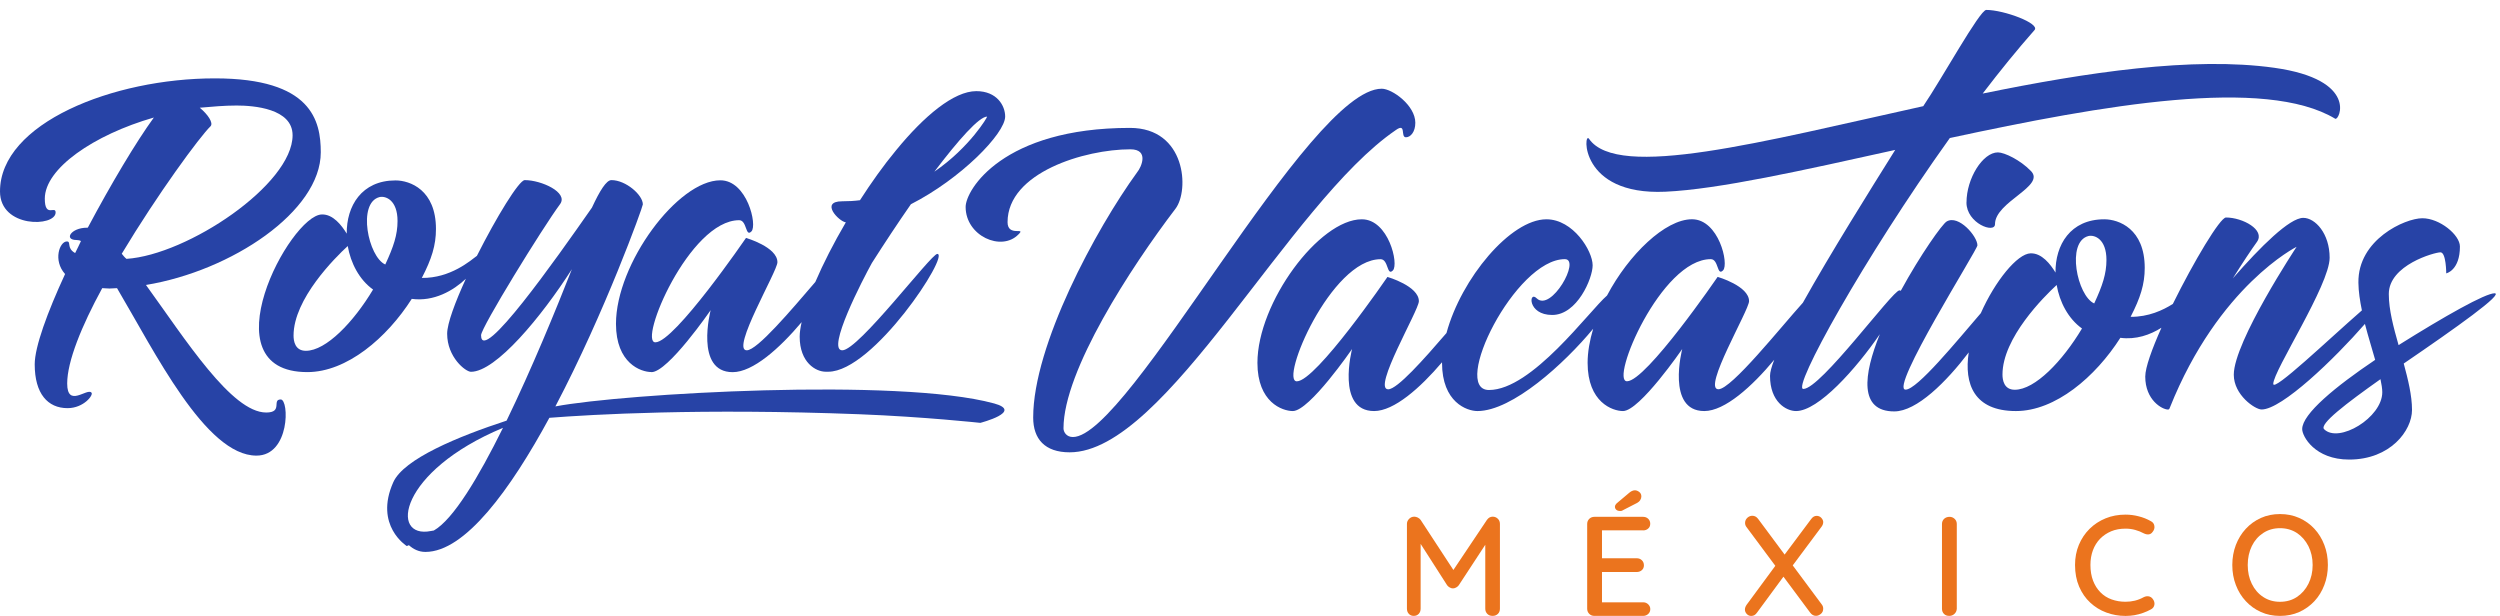 <svg width="138" height="34" viewBox="0 0 138 34" fill="none" xmlns="http://www.w3.org/2000/svg">
<path fill-rule="evenodd" clip-rule="evenodd" d="M54.859 22.266C49.623 20.837 34.418 21.719 30.657 22.434C33.393 17.236 35.485 11.415 35.485 11.282C35.485 10.762 34.547 9.942 33.75 9.942C33.472 9.942 33.111 10.521 32.675 11.461C30.662 14.343 26.555 20.164 26.555 18.503C26.555 18.082 29.945 12.582 30.92 11.262C31.377 10.621 29.883 9.942 28.966 9.942C28.65 9.942 27.396 11.997 26.326 14.122C25.978 14.378 24.87 15.36 23.285 15.342C23.824 14.302 24.065 13.543 24.065 12.64C24.065 10.48 22.629 9.959 21.832 9.959C19.957 9.959 19.122 11.379 19.14 12.899C18.861 12.438 18.381 11.817 17.763 11.838C16.008 11.879 11.382 20.54 16.966 20.54C19.14 20.54 21.352 18.659 22.729 16.498C23.95 16.663 25.026 16.042 25.717 15.386C25.119 16.689 24.683 17.865 24.683 18.421C24.683 19.72 25.699 20.523 25.998 20.523C27.375 20.523 29.892 17.48 31.568 14.86C30.683 17.112 29.35 20.361 27.964 23.219C25.304 24.089 22.283 25.33 21.709 26.62C20.64 29.014 22.456 30.143 22.456 30.143C22.456 30.143 22.5 30.125 22.57 30.093C22.814 30.313 23.115 30.466 23.482 30.466C25.673 30.466 28.175 27.026 30.325 23.063C32.669 22.881 38.693 22.528 47.429 22.866C51 23.004 54.114 23.342 54.114 23.342C54.114 23.342 56.523 22.719 54.864 22.266H54.859ZM16.881 19.364C16.283 19.364 16.204 18.823 16.204 18.523C16.204 16.501 18.498 14.222 19.195 13.581C19.357 14.522 19.834 15.442 20.593 15.983C19.515 17.783 18 19.364 16.884 19.364H16.881ZM21.267 14.601C20.329 14.181 19.711 11.2 20.948 10.879C21.287 10.8 21.944 11.041 21.944 12.2C21.944 12.961 21.724 13.62 21.267 14.601ZM23.948 29.284C23.904 29.29 23.857 29.296 23.792 29.311C21.495 29.775 21.996 26.024 27.765 23.616C26.408 26.362 25.017 28.675 23.948 29.284Z" fill="#2743A6"/>
<path fill-rule="evenodd" clip-rule="evenodd" d="M15.492 22.051C14.994 22.051 15.633 22.771 14.695 22.771C12.782 22.771 10.23 18.729 8.057 15.73C12.782 14.951 17.707 11.667 17.707 8.406C17.707 6.666 17.209 4.326 11.865 4.326C6.24 4.323 0 6.804 0 10.567C0 12.608 3.07 12.528 3.07 11.729C3.07 11.329 2.473 12.049 2.473 10.967C2.473 9.306 5.165 7.445 8.493 6.487C7.518 7.827 6.12 10.168 4.846 12.569H4.805C3.908 12.569 3.51 13.249 4.228 13.249C4.327 13.249 4.406 13.269 4.468 13.307C4.368 13.507 4.269 13.748 4.148 13.969C3.65 13.69 3.949 13.328 3.691 13.328C3.293 13.328 2.912 14.369 3.592 15.127C2.613 17.247 1.916 19.149 1.916 20.111C1.916 21.731 2.634 22.53 3.729 22.53C4.626 22.53 5.186 21.79 5.045 21.669C4.805 21.41 3.709 22.53 3.709 21.169C3.709 19.949 4.506 17.988 5.643 15.906C5.763 15.906 5.903 15.927 6.041 15.927C6.179 15.927 6.322 15.906 6.46 15.906C8.534 19.408 11.347 25.15 14.156 25.15C16.011 25.15 15.97 22.048 15.492 22.048V22.051ZM6.721 14.007C8.716 10.685 11.027 7.545 11.625 6.966C11.786 6.786 11.484 6.325 11.027 5.946C11.704 5.887 12.384 5.825 13.06 5.825C13.998 5.825 16.151 5.987 16.151 7.466C16.151 10.185 10.351 14.069 6.981 14.289C6.882 14.21 6.803 14.11 6.724 14.01L6.721 14.007Z" fill="#2743A6"/>
<path fill-rule="evenodd" clip-rule="evenodd" d="M35.959 20.543C36.876 20.543 39.228 17.121 39.228 17.121C39.228 17.121 38.332 20.543 40.444 20.543C41.56 20.543 43.031 19.232 44.25 17.782C44.185 18.079 44.142 18.355 44.142 18.579C44.142 20.02 45.038 20.519 45.577 20.519H45.718C48.211 20.519 52.456 14.016 51.738 14.016C51.398 14.016 47.391 19.337 46.494 19.337C45.598 19.337 47.631 15.415 48.129 14.516C48.806 13.454 49.544 12.334 50.282 11.273C53.033 9.873 55.485 7.371 55.485 6.431C55.485 5.831 55.028 5.031 53.892 5.031C52.655 5.031 51.02 6.392 49.465 8.292C48.768 9.132 48.088 10.091 47.47 11.052C47.15 11.094 46.831 11.111 46.491 11.111C45.234 11.111 46.312 12.231 46.69 12.273C46.023 13.41 45.445 14.542 45.006 15.565C43.658 17.135 41.798 19.337 41.221 19.337C40.324 19.337 42.914 14.974 42.914 14.475C42.914 13.634 41.18 13.134 41.18 13.134C41.18 13.134 37.233 18.896 36.176 18.896C35.218 18.896 38.051 12.155 40.802 12.155C41.241 12.155 41.142 13.116 41.478 12.775C41.818 12.434 41.238 9.953 39.765 9.953C37.412 9.953 34.002 14.554 34.002 17.876C34.002 20.058 35.379 20.537 35.956 20.537L35.959 20.543ZM54.489 6.436C54.527 6.436 53.531 8.136 51.577 9.476C52.913 7.715 54.05 6.436 54.489 6.436Z" fill="#2743A6"/>
<path fill-rule="evenodd" clip-rule="evenodd" d="M77.051 7.178C77.648 6.758 77.291 7.578 77.607 7.578C77.865 7.578 78.126 7.278 78.126 6.778C78.126 5.817 76.849 4.897 76.272 4.897C72.226 4.897 62.315 24.124 59.224 24.124C58.866 24.124 58.705 23.845 58.705 23.645C58.705 20.464 62.435 14.74 64.887 11.521C65.663 10.5 65.464 7.06 62.373 7.06C55.356 7.06 53.303 10.483 53.303 11.423C53.303 13.023 55.277 13.905 56.215 12.943C56.672 12.502 55.617 13.102 55.617 12.264C55.617 9.524 59.883 8.242 62.397 8.242C63.454 8.242 62.994 9.242 62.774 9.504C60.48 12.664 57.032 19.068 57.032 23.048C57.032 24.227 57.671 24.968 59.045 24.968C64.368 24.968 71.127 11.223 77.048 7.181L77.051 7.178Z" fill="#2743A6"/>
<path fill-rule="evenodd" clip-rule="evenodd" d="M108.548 11.173C108.548 12.334 110.124 12.913 110.124 12.373C110.124 11.132 112.954 10.27 112.099 9.432C111.521 8.833 110.643 8.412 110.285 8.412C109.447 8.412 108.551 9.853 108.551 11.173H108.548Z" fill="#2743A6"/>
<path fill-rule="evenodd" clip-rule="evenodd" d="M137.704 16.189C137.186 16.189 134.953 17.451 132.401 19.05C132.123 18.068 131.862 17.11 131.862 16.227C131.862 14.628 134.394 13.928 134.713 13.928C135.032 13.928 135.032 15.09 135.032 15.09C135.032 15.09 135.788 14.931 135.788 13.608C135.788 12.967 134.672 12.047 133.714 12.047C132.756 12.047 130.146 13.226 130.184 15.607C130.189 16.089 130.269 16.61 130.377 17.133C128.514 18.756 125.484 21.658 125.484 21.19C125.484 20.47 128.596 15.728 128.596 14.228C128.596 12.888 127.799 12.026 127.14 12.026C126.384 12.026 124.787 13.608 123.252 15.366C123.791 14.505 124.269 13.787 124.588 13.346C125.048 12.685 123.791 12.006 122.874 12.006C122.549 12.006 121.099 14.431 119.941 16.777C119.394 17.124 118.594 17.498 117.609 17.489C118.148 16.448 118.389 15.689 118.389 14.787C118.389 12.626 116.953 12.105 116.156 12.105C114.281 12.105 113.446 13.526 113.464 15.046C113.186 14.584 112.705 13.964 112.087 13.984C111.354 14.002 110.124 15.522 109.342 17.286C108.015 18.826 105.829 21.508 105.188 21.508C104.271 21.508 109.154 13.784 109.154 13.543C109.154 13.043 108.117 11.841 107.461 12.223C107.221 12.352 106.011 14.055 104.921 16.054C104.903 16.036 104.88 16.028 104.848 16.028C104.47 16.028 100.5 21.47 99.545 21.47C98.894 21.47 102.876 14.269 107.631 7.619C116.095 5.796 125.019 4.22 128.906 6.555C129.12 6.684 130.23 4.4 125.537 3.741C121.043 3.112 115.201 3.988 109.444 5.164C110.396 3.918 111.36 2.73 112.307 1.657C112.623 1.295 110.619 0.548 109.641 0.548C109.283 0.548 107.206 4.323 106.163 5.861C97.283 7.819 89.294 9.956 87.712 7.66C87.404 7.213 87.155 10.794 91.919 10.583C94.881 10.45 99.539 9.398 104.616 8.275C103.207 10.527 101.051 13.97 99.519 16.71C98.294 18.065 95.575 21.487 94.855 21.487C93.958 21.487 96.548 17.124 96.548 16.624C96.548 15.784 94.814 15.284 94.814 15.284C94.814 15.284 90.867 21.046 89.81 21.046C88.852 21.046 91.685 14.305 94.436 14.305C94.875 14.305 94.772 15.266 95.112 14.925C95.452 14.584 94.875 12.103 93.398 12.103C91.922 12.103 89.906 14.043 88.708 16.313C87.718 17.168 84.565 21.528 82.192 21.528C80.06 21.528 83.648 14.305 86.379 14.305C87.275 14.305 85.62 17.248 84.823 16.466C84.384 16.025 84.305 17.386 85.682 17.386C87.059 17.386 87.914 15.366 87.914 14.646C87.914 13.846 86.836 12.105 85.362 12.105C83.382 12.105 80.66 15.369 79.846 18.383C78.589 19.844 77.127 21.49 76.629 21.49C75.732 21.49 78.322 17.127 78.322 16.627C78.322 15.787 76.588 15.287 76.588 15.287C76.588 15.287 72.642 21.049 71.584 21.049C70.626 21.049 73.459 14.308 76.21 14.308C76.649 14.308 76.55 15.269 76.887 14.928C77.227 14.587 76.647 12.105 75.173 12.105C72.82 12.105 69.41 16.707 69.41 20.029C69.41 22.21 70.787 22.69 71.364 22.69C72.281 22.69 74.634 19.267 74.634 19.267C74.634 19.267 73.737 22.69 75.85 22.69C76.951 22.69 78.393 21.417 79.6 19.997C79.6 20.008 79.6 20.02 79.6 20.029C79.6 22.21 80.977 22.69 81.554 22.69C83.476 22.69 86.358 20.067 87.943 18.147C87.75 18.794 87.636 19.432 87.636 20.029C87.636 22.21 89.013 22.69 89.59 22.69C90.507 22.69 92.859 19.267 92.859 19.267C92.859 19.267 91.963 22.69 94.075 22.69C95.212 22.69 96.712 21.334 97.939 19.858C97.787 20.247 97.705 20.549 97.705 20.749C97.705 22.19 98.602 22.69 99.141 22.69C100.38 22.69 102.46 20.352 103.767 18.447C102.853 20.705 102.615 22.71 104.563 22.71C105.806 22.71 107.44 21.078 108.674 19.453C108.41 21.199 108.967 22.69 111.281 22.69C113.455 22.69 115.667 20.808 117.044 18.647C117.899 18.762 118.682 18.488 119.312 18.091C118.787 19.267 118.418 20.288 118.418 20.788C118.418 22.087 119.355 22.607 119.675 22.607C119.733 22.607 119.754 22.566 119.774 22.507C122.467 15.766 126.773 13.623 126.773 13.623C126.773 13.623 123.305 18.865 123.305 20.685C123.305 21.805 124.48 22.604 124.84 22.604C125.962 22.604 128.862 19.811 130.544 17.88C130.729 18.594 130.948 19.285 131.109 19.864C128.936 21.326 127.081 22.846 127.081 23.686C127.081 24.086 127.778 25.368 129.674 25.368C131.947 25.368 133.143 23.769 133.143 22.628C133.143 21.828 132.923 20.946 132.686 20.067C135.557 18.106 138.267 16.186 137.689 16.186L137.704 16.189ZM111.214 21.514C110.616 21.514 110.537 20.973 110.537 20.673C110.537 18.653 112.831 16.372 113.528 15.731C113.689 16.671 114.167 17.592 114.926 18.133C113.851 19.932 112.333 21.514 111.217 21.514H111.214ZM115.6 16.751C114.662 16.33 114.044 13.349 115.28 13.029C115.62 12.949 116.276 13.19 116.276 14.349C116.276 15.11 116.057 15.769 115.6 16.751ZM128.291 23.692C128.013 23.413 129.507 22.272 131.402 20.931C131.461 21.211 131.502 21.452 131.502 21.652C131.502 23.054 129.091 24.492 128.291 23.692Z" fill="#2743A6"/>
<path d="M82.397 28.52C82.269 28.52 82.163 28.579 82.078 28.699L80.227 31.463L78.419 28.699C78.381 28.646 78.331 28.605 78.264 28.57C78.196 28.537 78.132 28.52 78.067 28.52C77.959 28.52 77.862 28.561 77.783 28.64C77.701 28.723 77.663 28.814 77.663 28.917V33.6C77.663 33.715 77.698 33.812 77.769 33.885C77.839 33.962 77.93 33.997 78.038 33.997C78.152 33.997 78.243 33.959 78.314 33.885C78.384 33.809 78.419 33.715 78.419 33.6V30.022L79.884 32.309C79.919 32.356 79.969 32.398 80.027 32.43C80.086 32.462 80.144 32.48 80.203 32.48C80.262 32.48 80.317 32.462 80.379 32.43C80.438 32.398 80.487 32.356 80.522 32.309L81.987 30.072V33.6C81.987 33.715 82.025 33.809 82.099 33.885C82.175 33.962 82.272 33.997 82.392 33.997C82.512 33.997 82.608 33.959 82.685 33.885C82.761 33.809 82.796 33.715 82.796 33.6V28.917C82.796 28.802 82.755 28.705 82.676 28.631C82.594 28.555 82.503 28.52 82.4 28.52H82.397Z" fill="#EB741E"/>
<path d="M89.414 28.208C89.44 28.208 89.47 28.208 89.499 28.202C89.531 28.196 89.558 28.185 89.584 28.164L90.363 27.764C90.442 27.723 90.501 27.67 90.542 27.602C90.583 27.538 90.603 27.47 90.603 27.403C90.603 27.3 90.565 27.217 90.486 27.156C90.407 27.097 90.328 27.064 90.246 27.064C90.19 27.064 90.132 27.079 90.076 27.106C90.018 27.135 89.968 27.17 89.921 27.212L89.244 27.782C89.212 27.814 89.189 27.844 89.171 27.876C89.153 27.908 89.144 27.938 89.144 27.97C89.144 28.038 89.168 28.093 89.218 28.138C89.268 28.182 89.332 28.205 89.417 28.205L89.414 28.208Z" fill="#EB741E"/>
<path d="M90.697 29.278C90.811 29.278 90.905 29.246 90.981 29.175C91.058 29.108 91.093 29.02 91.093 28.911C91.093 28.802 91.055 28.711 90.981 28.637C90.905 28.564 90.811 28.529 90.697 28.529H88.011C87.897 28.529 87.803 28.567 87.727 28.64C87.65 28.717 87.612 28.811 87.612 28.925V33.6C87.612 33.715 87.65 33.809 87.727 33.885C87.803 33.962 87.897 33.997 88.011 33.997H90.697C90.811 33.997 90.905 33.962 90.981 33.891C91.058 33.821 91.096 33.73 91.096 33.621C91.096 33.521 91.058 33.435 90.981 33.359C90.905 33.283 90.811 33.247 90.697 33.247H88.43V31.575H90.346C90.46 31.575 90.554 31.539 90.63 31.472C90.706 31.404 90.744 31.316 90.744 31.207C90.744 31.092 90.706 30.998 90.63 30.925C90.554 30.851 90.46 30.816 90.346 30.816H88.43V29.275H90.697V29.278Z" fill="#EB741E"/>
<path d="M100.644 28.834C100.644 28.746 100.608 28.664 100.538 28.587C100.468 28.511 100.38 28.475 100.277 28.475C100.157 28.475 100.055 28.537 99.967 28.664L98.511 30.613L97.046 28.64C96.958 28.525 96.853 28.47 96.727 28.47C96.627 28.47 96.536 28.508 96.454 28.581C96.372 28.658 96.328 28.752 96.328 28.866C96.328 28.955 96.357 29.034 96.413 29.102L97.998 31.233L96.413 33.385C96.352 33.474 96.319 33.562 96.319 33.65C96.319 33.738 96.355 33.82 96.422 33.891C96.489 33.965 96.574 34 96.671 34C96.8 34 96.905 33.938 96.99 33.812L98.446 31.833L99.926 33.823C100.014 33.938 100.119 33.994 100.245 33.994C100.333 33.994 100.421 33.959 100.509 33.888C100.597 33.818 100.641 33.721 100.641 33.594C100.641 33.506 100.611 33.426 100.556 33.359L98.959 31.21L100.556 29.066C100.611 28.99 100.641 28.908 100.641 28.825L100.644 28.834Z" fill="#EB741E"/>
<path d="M107.619 28.529C107.493 28.529 107.394 28.567 107.314 28.64C107.235 28.717 107.197 28.811 107.197 28.925V33.6C107.197 33.715 107.232 33.812 107.306 33.885C107.379 33.962 107.476 33.997 107.602 33.997C107.71 33.997 107.807 33.959 107.886 33.885C107.968 33.809 108.009 33.715 108.015 33.6V28.925C108.015 28.811 107.974 28.714 107.895 28.64C107.812 28.564 107.722 28.529 107.616 28.529H107.619Z" fill="#EB741E"/>
<path d="M118.6 32.917C118.512 32.903 118.421 32.92 118.327 32.967C118.178 33.05 118.017 33.114 117.847 33.156C117.677 33.197 117.507 33.217 117.328 33.217C117.053 33.217 116.795 33.173 116.561 33.088C116.323 33.003 116.118 32.873 115.945 32.697C115.772 32.523 115.635 32.309 115.538 32.056C115.441 31.803 115.392 31.512 115.392 31.186C115.392 30.889 115.438 30.618 115.529 30.374C115.62 30.13 115.752 29.919 115.922 29.742C116.095 29.566 116.297 29.428 116.534 29.328C116.771 29.228 117.038 29.181 117.334 29.181C117.516 29.181 117.691 29.204 117.861 29.251C118.031 29.298 118.187 29.36 118.333 29.439C118.427 29.486 118.518 29.507 118.605 29.498C118.693 29.489 118.767 29.445 118.825 29.36C118.907 29.26 118.942 29.151 118.922 29.031C118.904 28.91 118.837 28.822 118.723 28.766C118.521 28.651 118.301 28.563 118.061 28.502C117.823 28.44 117.583 28.407 117.331 28.407C116.933 28.407 116.563 28.475 116.227 28.613C115.89 28.751 115.594 28.945 115.342 29.195C115.09 29.445 114.894 29.739 114.753 30.077C114.612 30.416 114.542 30.786 114.542 31.186C114.542 31.633 114.618 32.032 114.768 32.382C114.92 32.732 115.122 33.026 115.38 33.264C115.638 33.505 115.934 33.688 116.268 33.811C116.602 33.935 116.956 33.999 117.331 33.999C117.498 33.999 117.662 33.985 117.823 33.958C117.984 33.929 118.143 33.888 118.298 33.832C118.453 33.776 118.597 33.714 118.726 33.641C118.834 33.588 118.898 33.505 118.922 33.391C118.942 33.276 118.913 33.164 118.828 33.056C118.767 32.976 118.69 32.932 118.603 32.917H118.6Z" fill="#EB741E"/>
<path d="M128.303 30.082C128.174 29.741 127.989 29.441 127.755 29.188C127.518 28.932 127.239 28.735 126.917 28.591C126.595 28.447 126.243 28.376 125.856 28.376C125.47 28.376 125.121 28.447 124.802 28.591C124.482 28.735 124.204 28.935 123.97 29.188C123.732 29.444 123.551 29.741 123.419 30.082C123.29 30.423 123.223 30.793 123.223 31.187C123.223 31.581 123.287 31.951 123.419 32.292C123.548 32.633 123.732 32.933 123.97 33.186C124.207 33.442 124.482 33.639 124.802 33.783C125.121 33.927 125.473 33.998 125.856 33.998C126.24 33.998 126.595 33.927 126.917 33.783C127.239 33.639 127.518 33.439 127.755 33.186C127.992 32.931 128.174 32.633 128.303 32.292C128.435 31.951 128.499 31.581 128.499 31.187C128.499 30.793 128.435 30.423 128.303 30.082ZM127.424 32.228C127.269 32.536 127.055 32.778 126.788 32.954C126.521 33.13 126.211 33.219 125.856 33.219C125.502 33.219 125.2 33.13 124.931 32.954C124.661 32.778 124.45 32.534 124.301 32.228C124.148 31.919 124.075 31.575 124.075 31.187C124.075 30.799 124.151 30.449 124.301 30.143C124.45 29.837 124.661 29.596 124.931 29.42C125.2 29.244 125.511 29.155 125.856 29.155C126.202 29.155 126.519 29.244 126.788 29.42C127.055 29.596 127.266 29.84 127.424 30.146C127.579 30.455 127.658 30.799 127.658 31.187C127.658 31.575 127.579 31.919 127.424 32.228Z" fill="#EB741E"/>
</svg>
